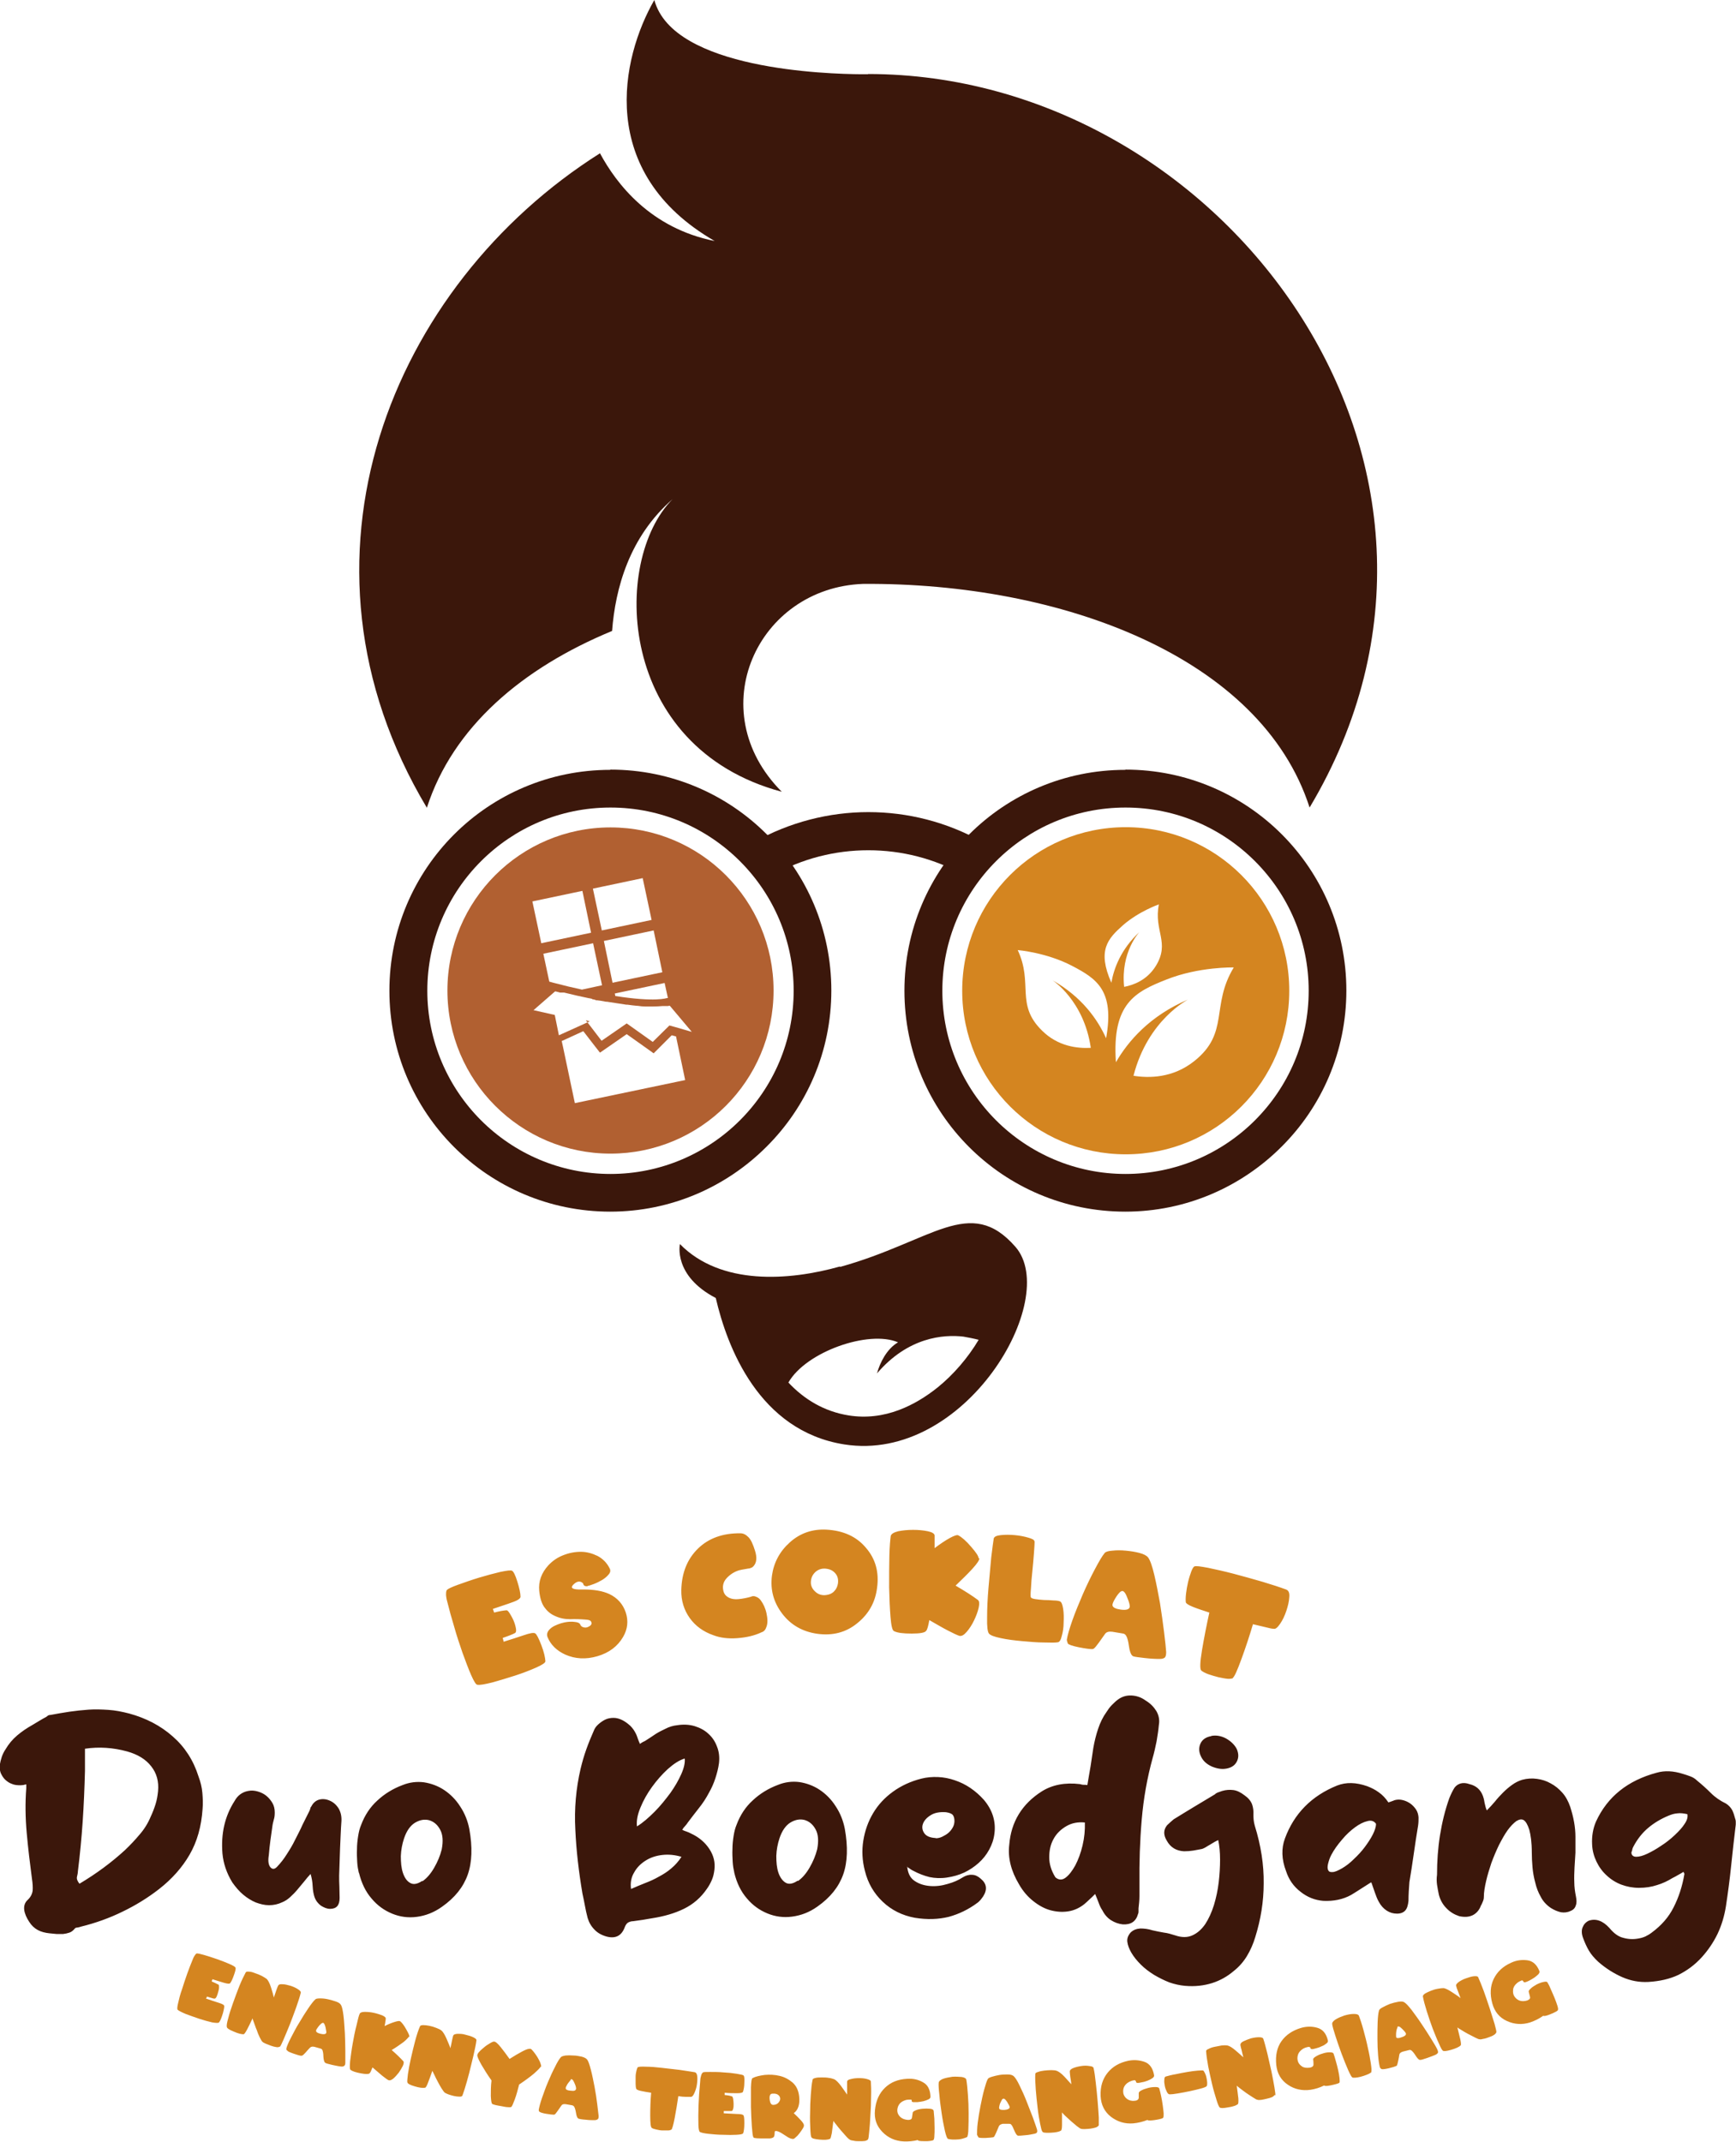 <?xml version="1.0" encoding="UTF-8"?>
<svg id="Layer_2" data-name="Layer 2"
    xmlns="http://www.w3.org/2000/svg" viewBox="0 0 76.01 93.76">
    <defs>
        <style>
      .cls-1, .cls-2 {
        fill: #3b170b;
      }

      .cls-2, .cls-3, .cls-4 {
        fill-rule: evenodd;
      }

      .cls-3 {
        fill: #d48520;
      }

      .cls-4 {
        fill: #b16031;
      }
        </style>
    </defs>
    <g id="Layer_1-2" data-name="Layer 1">
        <path class="cls-1" d="M32.4,37.7c-1.45-1.45-3.45-2.35-5.67-2.35s-4.22,.9-5.67,2.35h0c-1.45,1.45-2.35,3.46-2.35,5.67s.9,4.22,2.35,5.67c1.45,1.45,3.46,2.35,5.67,2.35s4.22-.9,5.67-2.35h0c1.45-1.45,2.35-3.45,2.35-5.67s-.9-4.22-2.35-5.67h0Zm-5.67-4.01c2.67,0,5.09,1.08,6.84,2.83h0s0,0,0,0c1.75,1.75,2.83,4.17,2.83,6.84s-1.08,5.09-2.84,6.84h0c-1.75,1.75-4.17,2.84-6.84,2.84s-5.09-1.08-6.84-2.83c-1.75-1.75-2.83-4.17-2.83-6.84s1.08-5.09,2.83-6.84h0c1.75-1.75,4.17-2.83,6.84-2.83Z"/>
        <path class="cls-1" d="M54.95,37.7c-1.45-1.45-3.45-2.35-5.67-2.35s-4.22,.9-5.67,2.35h0c-1.45,1.45-2.35,3.46-2.35,5.67s.9,4.22,2.35,5.67,3.46,2.35,5.67,2.35,4.22-.9,5.67-2.35h0c1.45-1.45,2.35-3.45,2.35-5.67s-.9-4.22-2.35-5.67h0Zm-5.67-4.01c2.67,0,5.09,1.08,6.84,2.83h0s0,0,0,0c1.75,1.75,2.83,4.17,2.83,6.84s-1.08,5.09-2.84,6.84h0c-1.75,1.75-4.17,2.84-6.84,2.84s-5.09-1.08-6.84-2.83c-1.75-1.75-2.83-4.17-2.83-6.84s1.08-5.09,2.83-6.84h0c1.75-1.75,4.17-2.83,6.84-2.83Z"/>
        <path class="cls-3" d="M47.75,45.87c-.57,.03-1.43-.06-2.13-.76-1.17-1.15-.37-2.05-1.06-3.52,0,0,1.25,.1,2.38,.69,1.07,.56,1.87,1.07,1.49,3.17-.36-.8-1.04-1.8-2.35-2.54,0,0,1.38,.88,1.68,2.96m1.46-2.67c.41-.08,1-.29,1.39-.92,.63-1.03-.1-1.52,.13-2.69,0,0-.87,.3-1.57,.91-.66,.59-1.14,1.09-.51,2.52,.11-.63,.42-1.47,1.23-2.22,0,0-.83,.87-.67,2.4Zm.4,3.89c.68,.11,1.73,.11,2.67-.64,1.56-1.24,.71-2.42,1.73-4.1,0,0-1.52-.04-2.95,.53-1.37,.54-2.39,1.05-2.21,3.62,.53-.92,1.49-2.04,3.17-2.75,0,0-1.77,.88-2.4,3.34Zm-.33-10.88c3.95,0,7.16,3.2,7.16,7.16s-3.2,7.16-7.16,7.16-7.16-3.2-7.16-7.16,3.2-7.16,7.16-7.16Z"/>
        <path class="cls-4" d="M25.49,39l-2.18,.46,.39,1.83,2.18-.46-.38-1.83Zm2.65-.56l-2.18,.46,.39,1.83,2.18-.46-.39-1.83Zm.48,2.29l-2.18,.46,.38,1.83,2.18-.46-.38-1.83Zm-2.65,.56l-2.18,.46,.26,1.22,.18,.05c.46,.12,.87,.22,1.25,.3l.88-.19-.39-1.83Zm3.27,2.38l-.14-.64-2.18,.46,.02,.11c1.77,.28,2.25,.09,2.26,.09h.04Zm-4.65,1.88l.07,.32,.51,2.42,4.83-1.01-.4-1.91-.19-.05-.57,.57-.22,.22-.25-.18-.93-.66-.88,.61-.29,.2-.22-.28-.51-.66-.94,.43Zm1.06-.89l.69,.9,1.1-.76,1.14,.81,.73-.72,.22,.06,.76,.22-.96-1.14h0s-.01,0-.01,0h0s0,0,0,0h0s-.02,0-.02,0h-.03s-.01,.01-.01,.01h-.02s-.01,0-.01,0h-.02s-.04,0-.04,0h-.02s-.04,0-.04,0h-.07s0,0,0,0h-.04c-.12,.01-.26,.02-.45,.02h-.11s-.1,0-.1,0h-.07c-.11,0-.23-.01-.35-.03h-.03c-.13-.01-.27-.03-.42-.05h-.05c-.25-.04-.54-.08-.85-.13h-.04s0,0,0,0l-.28-.05h-.03s-.04-.01-.04-.01h-.01s-.01,0-.01,0h-.06s-.02-.02-.02-.02h-.04s-.03-.02-.03-.02h-.07s0-.02,0-.02l-.08-.02h0s-.04-.01-.04-.01h-.02c-.34-.07-.7-.15-1.1-.25h-.01s0,0,0,0h-.01s-.01,0-.01,0h0s-.02,0-.02,0h-.01s0,0,0,0h0s-.02,0-.02,0h0s-.01,0-.01,0h0s0,0,0,0h-.02s0,0,0,0h-.02s0,0,0,0h-.02s0,0,0,0h-.01s-.02,0-.02,0h0s-.07-.02-.07-.02l-.12-.03h-.03s-.94,.82-.94,.82l.93,.21,.18,.89,1.35-.61Zm1.08-8.44c3.94,0,7.14,3.19,7.14,7.14s-3.2,7.14-7.14,7.14-7.14-3.2-7.14-7.14,3.2-7.14,7.14-7.14Z"/>
        <path class="cls-1" d="M33.02,36.86c1.55-.87,3.28-1.31,5-1.31s3.44,.43,5,1.31l-.81,1.45c-1.3-.73-2.74-1.09-4.19-1.09s-2.89,.36-4.19,1.09l-.81-1.45Z"/>
        <path class="cls-2" d="M34.51,60.51c.7,.75,1.58,1.28,2.65,1.45,.75,.12,1.5,.03,2.21-.24,.61-.23,1.18-.58,1.69-.99,.69-.56,1.32-1.29,1.79-2.08-.23-.06-.45-.1-.67-.14-.87-.1-2.42,.02-3.78,1.61,.12-.45,.42-1.07,.92-1.36-1.28-.55-4.03,.41-4.8,1.76m2.26-5.06c4.04-1.12,5.69-3.16,7.68-.88,1.99,2.28-2.19,9.48-7.49,8.65-3.75-.59-5.14-4.29-5.63-6.41-1.88-.98-1.57-2.36-1.57-2.36,1.79,1.82,4.77,1.61,7.01,.98Z"/>
        <path class="cls-2" d="M73.9,79.42c-.17-.04-.33-.06-.46-.04-.14,.01-.26,.05-.38,.1-.34,.14-.64,.32-.9,.54-.26,.22-.47,.49-.64,.81-.02,.04-.04,.08-.05,.12,0,.04-.02,.09-.04,.14,0,.12,.08,.19,.21,.19s.29-.04,.48-.13c.19-.09,.39-.2,.61-.35,.22-.14,.42-.3,.6-.47,.18-.17,.33-.33,.43-.49,.11-.16,.15-.3,.12-.43m-.17,2.53c-.08,.05-.16,.1-.24,.14-.08,.05-.16,.09-.24,.13-.21,.13-.44,.24-.68,.31-.24,.08-.5,.12-.79,.12-.27,0-.53-.05-.77-.14-.24-.09-.46-.23-.64-.4-.19-.17-.34-.38-.45-.61-.11-.23-.18-.48-.19-.75-.02-.36,.04-.7,.17-1,.5-1.09,1.39-1.8,2.66-2.14,.35-.1,.73-.08,1.14,.05,.11,.03,.22,.07,.33,.11,.11,.04,.21,.1,.3,.19,.21,.17,.41,.35,.6,.54,.19,.19,.41,.34,.66,.46,.11,.07,.2,.16,.27,.28,.06,.12,.1,.25,.13,.37,.02,.05,.03,.1,.03,.14,0,.04,0,.09,0,.13-.07,.59-.14,1.19-.2,1.78-.06,.6-.14,1.19-.23,1.79-.07,.44-.19,.84-.37,1.22-.18,.37-.41,.71-.69,1.02-.3,.33-.64,.58-1.02,.77-.38,.18-.82,.28-1.32,.31-.4,.02-.77-.05-1.14-.21-.36-.16-.72-.38-1.06-.68-.16-.15-.3-.31-.4-.48-.1-.17-.18-.35-.25-.54-.07-.18-.08-.34-.03-.47,.05-.13,.13-.23,.27-.3,.31-.11,.62,0,.91,.32,.19,.23,.39,.38,.61,.43,.21,.06,.43,.07,.65,.03,.12-.02,.22-.05,.31-.09,.1-.05,.19-.1,.28-.17,.42-.31,.74-.67,.96-1.11,.22-.43,.38-.92,.47-1.45,0-.02,0-.03-.01-.04,0-.01-.02-.04-.04-.07Zm-8.61-2.69c.12-.12,.23-.24,.35-.38,.11-.14,.23-.27,.36-.4,.13-.13,.26-.24,.4-.34,.14-.1,.28-.17,.44-.22,.22-.06,.44-.07,.65-.04,.21,.03,.41,.09,.6,.2,.19,.1,.36,.24,.51,.41,.15,.17,.26,.38,.34,.61,.07,.22,.13,.44,.17,.67,.04,.22,.06,.44,.06,.65,0,.24,0,.47,0,.69-.01,.22-.03,.44-.04,.65-.01,.22-.02,.43-.01,.64,0,.21,.03,.42,.07,.62,.03,.15,.04,.28,0,.39-.03,.11-.1,.2-.23,.25-.14,.07-.28,.08-.42,.06-.14-.03-.29-.09-.45-.19-.19-.13-.34-.29-.44-.49-.11-.19-.19-.4-.24-.62-.06-.22-.1-.44-.12-.67-.02-.23-.03-.44-.03-.64,0-.45-.05-.78-.11-1-.07-.22-.15-.36-.24-.42-.09-.06-.2-.04-.33,.04-.12,.09-.25,.22-.38,.4-.13,.18-.25,.4-.38,.65-.12,.25-.23,.51-.33,.78-.09,.27-.17,.53-.23,.79-.06,.26-.1,.49-.1,.7,0,.06-.01,.12-.04,.19-.03,.07-.05,.13-.09,.19-.07,.2-.2,.34-.36,.42-.17,.08-.36,.09-.59,.04-.21-.07-.4-.18-.56-.35-.16-.16-.27-.36-.33-.59-.03-.15-.06-.3-.08-.44-.02-.15-.02-.29,0-.43,0-.59,.04-1.17,.13-1.73,.09-.56,.22-1.1,.41-1.63,.07-.17,.14-.32,.23-.46,.07-.09,.16-.15,.27-.18,.11-.03,.24-.02,.38,.03,.3,.07,.49,.25,.59,.52,.02,.05,.05,.15,.07,.29,.03,.14,.06,.26,.1,.34Zm-4.85,.59c-.08-.12-.21-.17-.38-.12-.17,.04-.35,.13-.54,.27-.19,.14-.39,.32-.57,.54-.19,.22-.35,.44-.47,.67-.07,.13-.11,.26-.14,.38-.03,.12-.03,.21,0,.28,.03,.07,.09,.1,.19,.09,.1,0,.24-.06,.43-.17,.17-.1,.34-.23,.51-.4,.18-.17,.34-.34,.48-.53,.14-.19,.26-.37,.35-.55,.09-.18,.14-.34,.14-.47Zm-.22,2.56c-.16,.1-.3,.19-.44,.28-.14,.09-.28,.18-.43,.27-.36,.2-.77,.28-1.22,.26-.37-.03-.7-.16-1-.4-.3-.23-.51-.53-.63-.9-.2-.52-.21-1-.05-1.43,.4-1.09,1.17-1.87,2.29-2.32,.39-.15,.82-.14,1.31,.03,.18,.07,.35,.15,.51,.27,.16,.11,.3,.26,.42,.44,.06-.02,.11-.03,.15-.05,.05-.02,.09-.03,.13-.05,.12-.03,.23-.03,.35,0,.12,.03,.23,.08,.33,.15,.1,.07,.18,.16,.25,.26,.07,.11,.1,.22,.11,.35,0,.11,0,.23-.02,.36-.07,.41-.13,.82-.19,1.24-.06,.41-.12,.82-.19,1.23-.02,.26-.04,.54-.04,.82-.02,.19-.06,.33-.14,.42-.08,.09-.2,.14-.36,.14-.16,0-.31-.04-.45-.13-.14-.09-.26-.22-.35-.39-.07-.12-.12-.26-.17-.4-.05-.14-.1-.28-.15-.43Zm-6.99-6.41c.21-.04,.43,0,.64,.11,.21,.12,.37,.27,.47,.46,.09,.21,.09,.39,0,.56-.09,.17-.24,.26-.45,.3-.21,.04-.42,0-.64-.09-.22-.1-.38-.24-.47-.43-.1-.2-.11-.39-.03-.57,.08-.18,.24-.29,.47-.33Zm.3,4.56s-.09,.04-.16,.08c-.07,.04-.13,.08-.2,.12-.07,.04-.14,.08-.2,.12-.07,.04-.12,.06-.16,.07-.12,.02-.25,.05-.38,.07-.13,.02-.26,.03-.4,.03-.34-.02-.59-.17-.75-.46-.16-.26-.15-.48,.01-.68,.04-.04,.09-.08,.14-.13,.05-.05,.11-.09,.15-.13,.3-.19,.61-.37,.9-.55,.3-.18,.6-.36,.9-.54,.04-.04,.09-.07,.15-.09,.06-.02,.12-.04,.17-.06,.17-.05,.33-.06,.49-.04,.16,.02,.32,.1,.49,.23,.16,.11,.27,.24,.33,.39,.05,.14,.07,.3,.06,.46,0,.15,.01,.31,.06,.48,.27,.87,.4,1.71,.39,2.52,0,.81-.13,1.59-.37,2.36-.09,.3-.21,.57-.36,.82-.15,.25-.34,.47-.58,.66-.28,.24-.6,.42-.95,.53-.35,.11-.75,.16-1.19,.12-.22-.02-.45-.07-.68-.15-.23-.09-.45-.2-.67-.33-.21-.13-.41-.28-.58-.45-.17-.17-.31-.34-.42-.53-.09-.16-.15-.31-.17-.46-.02-.15,.03-.28,.14-.41,.12-.12,.27-.17,.43-.18,.17,0,.34,.02,.53,.08,.17,.04,.33,.07,.5,.1,.17,.02,.33,.07,.49,.12,.29,.1,.54,.1,.76,0,.22-.1,.4-.26,.56-.49,.15-.23,.28-.51,.38-.83,.1-.33,.17-.66,.21-1,.04-.34,.06-.68,.06-1,0-.32-.03-.61-.08-.85Zm-5.84-.77c-.3-.03-.57,.02-.81,.16-.24,.14-.43,.32-.56,.56-.13,.23-.19,.5-.19,.8s.09,.59,.27,.88c.14,.12,.29,.13,.44,.02,.15-.11,.29-.29,.43-.54,.13-.25,.24-.54,.32-.88,.08-.34,.11-.67,.1-.99Zm.44,3.14c-.09,.09-.17,.17-.24,.23-.07,.07-.14,.13-.22,.2-.21,.17-.45,.28-.71,.32-.26,.04-.52,.02-.78-.05-.26-.07-.51-.21-.75-.4-.24-.19-.45-.43-.62-.73-.35-.58-.5-1.17-.43-1.74,.08-1,.56-1.78,1.42-2.33,.46-.29,1.02-.4,1.68-.32,.06,.02,.11,.03,.16,.03s.1,0,.16,.01c.05-.28,.09-.55,.14-.82,.04-.27,.08-.53,.12-.8,.05-.29,.12-.57,.21-.84,.09-.27,.21-.52,.37-.74,.07-.11,.14-.21,.23-.3,.09-.09,.18-.18,.28-.25,.17-.12,.36-.18,.58-.17,.22,.01,.43,.08,.62,.22,.2,.12,.35,.27,.47,.46,.11,.19,.15,.4,.11,.61-.02,.24-.06,.48-.1,.72-.05,.24-.1,.48-.17,.72-.24,.87-.4,1.77-.48,2.7-.08,.93-.11,1.87-.1,2.83,0,.18,0,.36,0,.53,0,.17-.02,.35-.04,.53,0,.04,0,.08,0,.12,0,.04,0,.08-.02,.12-.09,.33-.31,.48-.67,.46-.18-.02-.35-.08-.51-.18-.16-.1-.29-.25-.38-.43-.07-.1-.12-.21-.16-.32-.04-.12-.1-.25-.16-.4Zm-6.98-2.45c.1,0,.2-.02,.3-.07,.1-.05,.19-.1,.27-.17,.08-.07,.14-.15,.19-.24,.05-.09,.07-.19,.07-.28,0-.12-.03-.21-.08-.27-.05-.05-.15-.09-.29-.11-.27-.02-.5,.02-.67,.13-.18,.11-.29,.24-.34,.38-.05,.14-.03,.28,.06,.41,.09,.13,.26,.2,.51,.21Zm-1.24,1.23c.03,.3,.13,.51,.33,.64,.19,.13,.42,.2,.67,.22,.25,.02,.51-.01,.77-.09,.26-.07,.48-.17,.65-.28,.14-.09,.28-.13,.42-.12,.14,0,.27,.07,.38,.17,.26,.21,.3,.47,.11,.77-.04,.06-.08,.11-.12,.16-.04,.04-.08,.09-.14,.13-.39,.29-.81,.49-1.25,.61-.45,.11-.94,.13-1.49,.04-.54-.1-1.01-.33-1.4-.7-.39-.37-.65-.82-.78-1.35-.12-.45-.14-.9-.07-1.33,.07-.43,.21-.83,.43-1.2,.22-.37,.51-.68,.87-.94,.36-.26,.77-.45,1.24-.57,.24-.06,.48-.08,.73-.07,.25,.01,.5,.06,.73,.14,.24,.08,.47,.19,.69,.34,.22,.15,.41,.32,.59,.52,.38,.45,.53,.95,.46,1.48-.03,.25-.11,.48-.23,.7-.12,.22-.27,.41-.46,.58-.19,.17-.4,.31-.63,.42-.24,.11-.49,.18-.76,.22-.26,.04-.52,.03-.76-.02-.24-.06-.48-.15-.72-.28-.04-.02-.08-.04-.12-.07-.04-.03-.08-.06-.12-.08Zm-4.78,.64c.19-.13,.36-.33,.51-.59,.15-.26,.26-.52,.33-.8,.07-.36,.05-.65-.07-.87-.12-.22-.28-.35-.48-.41-.2-.05-.4-.02-.62,.11-.21,.13-.37,.36-.48,.69-.08,.24-.13,.5-.14,.77,0,.28,.02,.52,.09,.73,.07,.21,.18,.36,.31,.44,.14,.09,.32,.06,.53-.08Zm-2.79-.37c-.03-.13-.06-.29-.07-.47-.01-.18-.02-.37-.01-.56,0-.19,.02-.38,.05-.57,.03-.19,.07-.35,.13-.49,.16-.43,.4-.79,.71-1.07,.31-.29,.68-.52,1.11-.68,.3-.12,.61-.16,.93-.12,.32,.05,.62,.16,.89,.34,.27,.18,.51,.42,.7,.72,.2,.3,.33,.63,.4,.99,.14,.78,.12,1.45-.07,1.99-.19,.54-.56,1.01-1.13,1.41-.35,.25-.72,.39-1.11,.44-.38,.05-.74,0-1.08-.14-.34-.14-.64-.35-.9-.66-.26-.3-.44-.67-.55-1.12Zm-2.32-.69c-.27-.08-.55-.11-.82-.08-.28,.03-.52,.11-.73,.24-.21,.13-.39,.3-.51,.52-.13,.21-.18,.46-.14,.73,.21-.09,.41-.18,.62-.26,.21-.08,.41-.17,.6-.28,.19-.1,.38-.22,.54-.36,.17-.14,.32-.31,.45-.51Zm-1.94-1.33c.26-.16,.51-.38,.77-.64,.26-.26,.48-.54,.69-.82,.2-.28,.36-.56,.48-.83,.12-.27,.17-.5,.15-.68-.24,.07-.48,.23-.74,.46-.25,.23-.48,.49-.69,.78-.21,.29-.38,.59-.51,.91-.13,.31-.18,.59-.15,.83Zm1.96,.14c.08,.04,.15,.07,.22,.09,.06,.02,.12,.05,.18,.08,.35,.16,.62,.39,.81,.68,.19,.29,.26,.59,.22,.91-.02,.16-.05,.3-.11,.44-.06,.14-.13,.27-.21,.38-.27,.4-.61,.69-1.02,.89-.41,.2-.87,.33-1.38,.41-.14,.02-.28,.05-.41,.07-.14,.02-.28,.04-.43,.06-.09,0-.16,.03-.22,.06-.05,.03-.1,.09-.14,.19-.14,.39-.41,.53-.81,.42-.21-.06-.39-.16-.52-.3-.14-.14-.24-.31-.3-.51-.05-.19-.09-.37-.12-.54-.03-.17-.07-.35-.11-.54-.16-.95-.27-1.88-.31-2.79-.05-.91,.03-1.8,.23-2.66,.07-.29,.15-.57,.25-.85,.1-.28,.21-.55,.33-.82,.04-.11,.11-.2,.2-.28,.09-.08,.19-.15,.29-.2,.12-.06,.25-.08,.38-.08,.13,0,.26,.04,.38,.1,.12,.06,.24,.15,.35,.25,.11,.11,.19,.23,.26,.38,.03,.07,.05,.13,.07,.19,.02,.06,.05,.13,.09,.22,.05-.04,.1-.07,.14-.09,.05-.02,.09-.04,.13-.07,.14-.09,.28-.18,.41-.27,.14-.09,.28-.16,.43-.23,.17-.09,.34-.14,.53-.16,.26-.04,.51-.03,.75,.04,.23,.07,.44,.18,.6,.33,.17,.15,.3,.34,.38,.56,.09,.22,.12,.46,.09,.73-.03,.23-.09,.45-.16,.67-.07,.21-.16,.42-.27,.61-.13,.25-.28,.48-.45,.69-.17,.21-.33,.43-.5,.65-.02,.04-.06,.08-.1,.13-.05,.05-.09,.1-.13,.17Zm-11.35,2.26c.19-.13,.36-.33,.51-.59,.15-.26,.26-.52,.33-.8,.07-.36,.05-.65-.07-.87-.12-.22-.28-.35-.48-.41-.2-.05-.4-.02-.62,.11-.21,.13-.37,.36-.48,.69-.08,.24-.13,.5-.14,.77,0,.28,.02,.52,.09,.73,.07,.21,.17,.36,.31,.44,.14,.09,.32,.06,.53-.08Zm-2.79-.37c-.03-.13-.06-.29-.07-.47-.01-.18-.02-.37-.01-.56,0-.19,.02-.38,.05-.57,.03-.19,.07-.35,.13-.49,.16-.43,.4-.79,.71-1.07,.31-.29,.68-.52,1.11-.68,.3-.12,.61-.16,.93-.12,.32,.05,.62,.16,.89,.34,.27,.18,.51,.42,.7,.72,.2,.3,.33,.63,.4,.99,.14,.78,.12,1.45-.07,1.99-.19,.54-.56,1.01-1.13,1.41-.35,.25-.72,.39-1.1,.44-.38,.05-.74,0-1.08-.14-.34-.14-.64-.35-.9-.66-.26-.3-.44-.67-.55-1.12Zm-2.11,.05c-.09,.1-.19,.21-.28,.33-.1,.12-.2,.24-.3,.36-.1,.12-.21,.23-.32,.33-.11,.1-.22,.17-.34,.22-.19,.09-.38,.13-.58,.13-.2,0-.39-.05-.58-.12-.19-.08-.37-.19-.55-.34-.18-.15-.33-.33-.48-.54-.25-.41-.39-.83-.43-1.26-.07-.87,.1-1.63,.53-2.3,.13-.24,.33-.39,.59-.44,.14-.03,.28-.02,.42,.02,.14,.04,.27,.1,.38,.19,.11,.09,.2,.2,.27,.32,.07,.12,.1,.26,.1,.41,0,.12-.01,.22-.04,.31-.02,.09-.05,.18-.06,.27-.03,.21-.06,.43-.09,.64-.03,.21-.05,.43-.07,.65-.04,.25-.02,.42,.07,.53,.09,.1,.19,.09,.3-.03,.14-.15,.28-.32,.41-.53,.13-.2,.26-.41,.37-.64,.11-.22,.23-.44,.33-.67,.11-.22,.21-.42,.3-.6,.02-.04,.03-.08,.04-.11,0-.03,.02-.06,.04-.08,.08-.16,.2-.26,.34-.3,.14-.04,.3-.03,.46,.04,.17,.07,.3,.19,.4,.35,.09,.16,.13,.34,.12,.54-.03,.4-.04,.79-.06,1.19-.01,.4-.03,.8-.04,1.2,0,.16,0,.33,.01,.49,0,.16,.01,.32,.01,.49,0,.32-.13,.48-.42,.48-.14,0-.27-.06-.4-.14-.12-.09-.22-.21-.28-.38-.04-.12-.07-.27-.08-.47-.01-.2-.04-.37-.09-.53Zm-9.88-4.51c-.02,.75-.05,1.49-.1,2.22-.05,.73-.12,1.46-.21,2.18,0,.07-.02,.15-.04,.24-.02,.09,.02,.19,.11,.3,.74-.44,1.4-.93,1.99-1.47,.22-.21,.44-.44,.64-.68,.21-.24,.37-.5,.49-.79,.08-.17,.15-.35,.21-.54,.06-.19,.09-.38,.11-.57,.04-.42-.06-.79-.3-1.09-.24-.31-.59-.52-1.05-.65-.62-.17-1.23-.21-1.85-.12v.98Zm-2.58,.59s-.08,.02-.12,.03c-.04,0-.08,.01-.12,.01-.14,0-.27-.01-.38-.06-.12-.04-.21-.11-.3-.19-.08-.08-.14-.18-.19-.29-.04-.11-.05-.23-.04-.35,.02-.12,.05-.24,.09-.36,.04-.11,.09-.22,.16-.32,.14-.24,.31-.44,.51-.61,.2-.17,.42-.32,.67-.46,.1-.06,.2-.12,.3-.18,.1-.06,.2-.12,.3-.17,.03-.02,.05-.04,.08-.06,.03-.02,.07-.03,.12-.03,.27-.05,.55-.1,.82-.14,.28-.04,.56-.07,.84-.09,.28-.02,.57-.01,.87,.01,.3,.02,.6,.08,.91,.16,.73,.2,1.37,.53,1.9,1,.53,.46,.91,1.05,1.13,1.75,.09,.24,.15,.48,.17,.72,.02,.24,.03,.47,.01,.7-.05,.77-.24,1.44-.57,2.01-.33,.57-.78,1.07-1.33,1.5-.5,.39-1.04,.72-1.6,.99-.57,.28-1.18,.5-1.83,.66-.05,.02-.1,.03-.16,.04-.06,0-.09,.02-.11,.05-.07,.08-.14,.14-.23,.17-.09,.03-.18,.05-.27,.06-.09,0-.2,0-.3,0-.11-.01-.21-.02-.31-.03-.18-.02-.35-.06-.5-.14-.15-.08-.28-.2-.38-.36-.12-.18-.2-.36-.22-.53-.02-.17,.03-.32,.15-.43,.13-.12,.2-.26,.22-.41,.01-.15,0-.32-.03-.51-.09-.68-.17-1.34-.23-2.01-.06-.66-.07-1.32-.02-1.96,0-.02,0-.04,0-.06,0-.02,0-.06,0-.1Z"/>
        <path class="cls-3" d="M54,73.46s-.11,.04-.24,.03c-.13-.01-.26-.04-.41-.07-.15-.04-.3-.08-.44-.13-.14-.05-.25-.11-.31-.16-.07-.06-.06-.36,.03-.9,.09-.54,.2-1.09,.32-1.64-.28-.09-.52-.17-.72-.25-.2-.08-.3-.15-.31-.2-.01-.08-.01-.21,.01-.38,.02-.17,.05-.34,.09-.51,.04-.17,.09-.32,.14-.46,.05-.13,.1-.21,.14-.22,.07-.03,.26,0,.59,.06,.33,.07,.7,.15,1.12,.26,.42,.11,.84,.23,1.26,.35,.43,.13,.77,.24,1.04,.34,.11,.04,.16,.15,.14,.34-.01,.19-.06,.39-.13,.6-.07,.21-.16,.4-.27,.56-.11,.16-.2,.24-.28,.22-.08,0-.2-.03-.36-.07-.16-.04-.35-.08-.55-.13-.16,.54-.33,1.05-.51,1.54-.18,.49-.3,.76-.38,.82m-4.89-3.8c-.08,.06-.16,.16-.25,.31-.09,.15-.13,.25-.12,.31,.02,.09,.14,.15,.36,.18,.22,.03,.36,0,.39-.1,.02-.06-.01-.21-.11-.44-.09-.24-.19-.32-.27-.25Zm-2.33,2.27s-.04-.1-.04-.15c.03-.19,.11-.47,.24-.84,.13-.37,.29-.75,.46-1.15,.17-.39,.35-.76,.53-1.1,.18-.34,.32-.58,.43-.71,.04-.05,.16-.09,.34-.1,.18-.02,.37-.02,.58,0,.21,.02,.41,.05,.6,.1,.19,.05,.32,.12,.38,.2,.09,.12,.18,.38,.27,.76,.09,.38,.17,.8,.25,1.24,.07,.45,.13,.87,.18,1.28,.05,.41,.08,.69,.09,.86,0,.12-.02,.2-.06,.24-.05,.04-.12,.06-.23,.06-.18,0-.39-.01-.65-.04-.26-.03-.42-.05-.48-.07-.02,0-.05-.02-.07-.04-.06-.06-.11-.19-.14-.41-.03-.22-.07-.37-.12-.45-.03-.05-.07-.09-.13-.1l-.48-.08c-.15-.02-.26,.01-.32,.1-.08,.11-.17,.24-.27,.38-.1,.14-.17,.22-.21,.25-.02,.02-.05,.03-.09,.03-.08,0-.27-.02-.57-.08-.3-.06-.46-.12-.49-.17Zm-1.45-4.45c0,.09-.01,.27-.03,.52-.02,.25-.04,.52-.07,.79-.03,.27-.05,.52-.06,.74-.02,.22-.02,.35-.01,.37,0,.05,.07,.08,.19,.1,.12,.02,.25,.03,.39,.04,.15,0,.29,.01,.42,.02,.14,0,.23,.02,.28,.04,.07,.03,.11,.14,.14,.33,.03,.19,.03,.39,.02,.6,0,.21-.03,.41-.08,.58-.04,.18-.1,.27-.17,.28-.1,.02-.31,.02-.61,.01-.3,0-.62-.03-.96-.06-.33-.03-.65-.07-.93-.13-.28-.06-.45-.12-.52-.2-.06-.08-.09-.31-.08-.71,0-.39,.02-.82,.06-1.29,.04-.47,.08-.91,.12-1.33,.05-.42,.09-.7,.11-.83,.02-.08,.12-.13,.31-.15,.19-.02,.39-.02,.61,0,.22,.02,.42,.06,.59,.11,.18,.05,.27,.1,.27,.16Zm-2.42,.74c0,.08-.1,.23-.31,.46-.21,.23-.46,.47-.73,.73,.41,.24,.74,.45,.98,.63,.06,.05,.07,.16,.03,.34-.04,.18-.11,.36-.2,.55-.09,.19-.2,.36-.32,.5-.12,.14-.22,.2-.32,.18-.1-.03-.27-.11-.52-.24-.25-.13-.52-.29-.8-.45-.05,.27-.09,.42-.14,.47-.05,.08-.26,.12-.63,.12-.37,0-.63-.03-.78-.11-.07-.03-.12-.24-.15-.62-.03-.38-.05-.81-.06-1.29,0-.48,0-.93,.01-1.37,.01-.44,.04-.73,.06-.88,.02-.09,.13-.16,.33-.21,.2-.04,.42-.06,.65-.06s.45,.02,.64,.06c.19,.04,.29,.1,.3,.18,0,.08,0,.17,0,.26,0,.09,0,.19,0,.3,.24-.18,.46-.33,.66-.44,.2-.11,.33-.15,.38-.12,.15,.08,.34,.24,.56,.5,.22,.25,.33,.42,.32,.49Zm-6.19,1.09c.02-.17-.01-.31-.11-.43-.1-.12-.23-.19-.41-.21-.17-.02-.31,.02-.44,.12-.12,.1-.2,.23-.22,.39-.03,.18,.03,.35,.17,.48,.14,.14,.31,.19,.51,.16,.14-.02,.25-.07,.34-.17,.09-.09,.14-.21,.16-.34Zm1.71,.21c-.08,.63-.37,1.14-.87,1.54-.49,.4-1.07,.55-1.74,.46-.64-.09-1.16-.38-1.54-.88-.38-.5-.53-1.05-.45-1.67,.08-.57,.34-1.06,.79-1.46,.45-.4,.98-.58,1.59-.55,.74,.04,1.32,.3,1.73,.79,.42,.48,.59,1.07,.49,1.77Zm-5.53-.87c-.09,.01-.17,.02-.26,.04-.08,.01-.17,.03-.25,.05-.2,.06-.38,.17-.54,.34-.16,.17-.2,.37-.14,.59,.03,.1,.09,.18,.17,.23,.13,.09,.3,.12,.5,.1,.2-.02,.38-.06,.52-.1,.08-.04,.16-.04,.24,0,.08,.03,.15,.08,.21,.17,.1,.14,.19,.32,.24,.55,.05,.23,.06,.43,0,.59-.04,.13-.11,.21-.21,.24-.31,.15-.67,.23-1.06,.26-.39,.03-.75-.01-1.06-.13-.43-.15-.78-.4-1.03-.75-.25-.35-.38-.76-.37-1.23,.02-.75,.26-1.35,.73-1.81,.47-.46,1.1-.68,1.86-.67,.13,0,.24,.06,.35,.17,.11,.11,.2,.31,.29,.6,.09,.29,.07,.51-.06,.66-.05,.06-.1,.09-.17,.09Zm-7.13,.79s-.08,0-.12-.01c-.05-.02-.07-.05-.08-.08,0-.04-.03-.06-.08-.09-.11-.06-.23-.02-.36,.11-.13,.13-.05,.2,.23,.21,.03,0,.06,0,.1,0,.04,0,.07,0,.11,0,.46,0,.84,.06,1.14,.2,.36,.17,.6,.45,.72,.81,.12,.37,.08,.73-.12,1.07-.24,.41-.61,.69-1.12,.84-.51,.15-.98,.12-1.41-.07-.37-.17-.63-.42-.77-.75-.07-.16,0-.3,.17-.43,.08-.06,.17-.1,.27-.14,.1-.04,.2-.07,.3-.09,.16-.03,.31-.04,.44-.02,.14,.01,.22,.05,.25,.12,0,.01,.01,.03,.02,.04,.03,.04,.08,.07,.14,.08,.08,.02,.16,0,.25-.06,.09-.06,.1-.13,.05-.21-.03-.04-.09-.06-.2-.07-.24-.02-.48-.03-.71-.02-.23,0-.46-.04-.7-.16-.17-.08-.31-.2-.43-.37-.12-.17-.19-.41-.22-.71-.04-.42,.1-.79,.4-1.12,.18-.19,.39-.34,.65-.44,.25-.1,.51-.15,.77-.15,.26,0,.5,.07,.73,.18,.23,.12,.41,.3,.53,.54,.05,.09,.04,.18-.04,.27-.07,.09-.17,.17-.28,.24-.12,.07-.24,.13-.37,.18-.13,.05-.23,.08-.29,.09Zm-3.7,2.43c.33-.1,.63-.2,.9-.29,.26-.09,.43-.12,.49-.08,.06,.03,.15,.2,.27,.51,.12,.31,.17,.55,.18,.71,0,.07-.14,.16-.41,.28-.27,.12-.58,.24-.92,.35-.34,.11-.68,.21-1,.3-.32,.08-.54,.12-.65,.1-.06,0-.15-.15-.27-.42-.12-.27-.24-.6-.38-.98-.13-.38-.26-.76-.37-1.16-.12-.4-.21-.72-.27-.97-.04-.14-.07-.26-.08-.39,0-.12,0-.2,.05-.24,.04-.04,.2-.12,.48-.22,.28-.1,.59-.21,.92-.31,.33-.1,.64-.18,.93-.25,.29-.06,.46-.08,.51-.05,.06,.03,.14,.18,.23,.47,.09,.29,.14,.51,.14,.67,0,.07-.12,.16-.36,.24-.24,.09-.53,.18-.85,.29,0,.02,.02,.05,.03,.08,0,.03,.02,.06,.03,.08,.22-.06,.4-.09,.54-.1,.04,0,.08,.05,.14,.14,.06,.1,.12,.2,.17,.32,.05,.12,.08,.23,.1,.34,.02,.11,0,.18-.05,.2-.03,.02-.1,.05-.2,.09-.1,.04-.21,.08-.33,.12,0,.02,.02,.05,.02,.08,.01,.03,.02,.06,.02,.08Z"/>
        <path class="cls-3" d="M52.69,90.64s.09,.11,.13,.29c.04,.18,.05,.31,.02,.38-.01,.03-.09,.07-.24,.11-.15,.04-.31,.08-.5,.12-.18,.04-.36,.07-.53,.1-.17,.03-.29,.04-.35,.04-.05,0-.09-.03-.13-.11-.04-.08-.07-.16-.09-.26-.02-.1-.03-.19-.02-.27,0-.08,.02-.13,.06-.14,.11-.03,.25-.07,.43-.1,.18-.04,.35-.07,.52-.1,.17-.03,.33-.05,.46-.06,.13-.01,.22-.01,.24,0m-2.98,.42c-.11,0-.2,.04-.28,.08-.11,.06-.18,.14-.22,.23-.04,.1-.04,.19-.02,.29,.03,.09,.08,.17,.17,.23,.09,.06,.2,.09,.34,.07,.1-.01,.15-.06,.16-.12,0-.07,0-.14,0-.2-.01-.04,.03-.09,.11-.13,.09-.05,.19-.08,.3-.11,.11-.03,.22-.04,.32-.04,.1,0,.16,.02,.17,.07,.03,.09,.05,.2,.08,.33,.03,.13,.05,.27,.07,.4,.02,.13,.03,.25,.04,.35,0,.1,0,.17-.02,.19-.01,.03-.11,.06-.28,.09-.17,.03-.29,.04-.37,.03-.01,0-.02,0-.04-.02-.2,.08-.41,.13-.62,.15-.37,.03-.69-.07-.98-.29-.28-.22-.43-.52-.45-.9-.02-.42,.09-.76,.31-1.03,.22-.27,.52-.44,.9-.52,.25-.05,.49-.03,.72,.05,.22,.08,.36,.28,.41,.58,.01,.04-.01,.09-.07,.13-.06,.04-.13,.08-.21,.11-.08,.03-.17,.06-.25,.07-.08,.02-.14,.03-.18,.03-.05,0-.08-.02-.08-.05,0-.03-.02-.05-.04-.05Zm-1.61,1.99s-.05,.06-.12,.08c-.07,.02-.15,.04-.23,.05-.09,.01-.17,.02-.25,.02-.08,0-.13,0-.16-.01-.04-.01-.1-.05-.19-.12-.08-.07-.17-.14-.26-.22-.09-.08-.17-.16-.25-.23-.07-.07-.12-.12-.14-.15,0,.21,0,.4,0,.55,0,.15-.02,.24-.05,.25-.08,.05-.23,.08-.45,.09-.21,.01-.34,0-.36-.05-.03-.03-.06-.15-.1-.35-.04-.2-.08-.43-.11-.7-.03-.26-.06-.53-.08-.8-.02-.27-.03-.49-.02-.67,0-.04,.04-.07,.12-.09,.08-.03,.17-.05,.27-.06,.1-.01,.2-.02,.31-.02,.1,0,.19,.01,.24,.03,.08,.03,.2,.11,.34,.26,.14,.15,.24,.26,.3,.33-.02-.13-.03-.24-.05-.34-.01-.1-.02-.17-.02-.22,0-.06,.05-.11,.15-.15,.1-.04,.22-.07,.35-.09,.13-.02,.24-.02,.36,0,.11,.01,.17,.04,.18,.08,.04,.17,.07,.39,.1,.67,.03,.27,.06,.54,.08,.8,.02,.26,.04,.5,.05,.7,0,.2,0,.32,0,.35Zm-4.21-1.17s-.07,.12-.11,.22c-.03,.1-.04,.17-.03,.2,.02,.05,.1,.07,.24,.06,.13-.01,.21-.05,.22-.11,0-.04-.04-.12-.12-.25-.09-.13-.15-.16-.19-.11Zm-1.07,1.64s-.04-.05-.04-.08c0-.11,0-.29,.03-.52,.03-.23,.07-.48,.12-.73,.05-.25,.1-.49,.16-.71,.06-.22,.11-.38,.16-.47,.02-.04,.08-.07,.18-.1,.1-.03,.22-.06,.34-.08,.13-.02,.25-.02,.36-.02,.12,0,.2,.03,.25,.07,.07,.06,.16,.2,.26,.41,.1,.21,.21,.44,.31,.7,.1,.25,.19,.49,.28,.72,.08,.23,.14,.39,.17,.49,.02,.07,.02,.12,0,.15-.02,.03-.07,.05-.13,.06-.1,.02-.23,.05-.39,.06-.16,.02-.25,.02-.29,.02-.01,0-.03,0-.04-.01-.04-.02-.09-.1-.14-.22-.05-.12-.09-.21-.13-.25-.02-.03-.05-.04-.09-.04h-.29c-.09,.02-.15,.06-.17,.12-.03,.08-.07,.16-.11,.26-.04,.09-.07,.15-.09,.18,0,.01-.03,.02-.05,.03-.05,.01-.16,.02-.34,.03-.18,0-.29,0-.31-.04Zm-.46,.02s-.14,.08-.37,.11c-.22,.02-.38,.01-.48-.02-.04-.01-.09-.14-.14-.36-.05-.23-.1-.48-.14-.76-.04-.28-.08-.55-.1-.81-.03-.26-.04-.44-.03-.52,0-.07,.07-.13,.19-.18,.12-.04,.26-.07,.41-.09,.15-.01,.29,0,.41,.01,.12,.02,.19,.06,.2,.12,.03,.17,.05,.39,.07,.66,.02,.27,.03,.53,.03,.79,0,.26,0,.49-.01,.69,0,.2-.03,.32-.05,.36Zm-2.47-1.63c-.11,0-.2,0-.29,.04-.11,.04-.2,.11-.25,.2-.05,.09-.07,.19-.06,.28,.01,.09,.06,.18,.14,.25,.08,.07,.19,.11,.33,.12,.1,0,.16-.03,.17-.1,.01-.07,.02-.13,.03-.2,0-.05,.04-.08,.13-.12,.09-.04,.2-.06,.31-.07,.11-.01,.22-.01,.32,0,.1,.01,.15,.04,.16,.09,.01,.09,.02,.2,.03,.34,0,.14,.01,.27,.01,.41,0,.13,0,.25-.01,.35,0,.1-.02,.16-.04,.18-.02,.02-.11,.04-.28,.05-.17,0-.29,0-.37-.02-.01,0-.02,0-.03-.03-.21,.05-.42,.07-.63,.06-.37-.02-.68-.16-.93-.42-.25-.26-.36-.57-.32-.95,.04-.42,.19-.74,.44-.98,.25-.24,.57-.37,.96-.39,.26-.02,.49,.03,.7,.15,.21,.11,.32,.32,.33,.63,0,.05-.02,.09-.09,.12-.06,.03-.14,.06-.22,.08-.09,.02-.17,.03-.26,.04-.09,0-.15,0-.18,0-.05,0-.08-.03-.07-.06,0-.03-.01-.05-.04-.05Zm-1.89,1.75s-.06,.05-.13,.06c-.07,.01-.15,.01-.24,.01s-.17,0-.25-.02c-.08-.01-.13-.02-.16-.04-.04-.02-.1-.07-.17-.15-.07-.08-.15-.17-.23-.26-.08-.09-.15-.18-.21-.26-.07-.08-.11-.14-.12-.16-.03,.21-.05,.39-.07,.54-.03,.15-.05,.23-.08,.25-.09,.04-.24,.05-.46,.03-.21-.02-.33-.05-.35-.1-.03-.04-.04-.16-.05-.36-.01-.21-.02-.44-.01-.7,0-.26,.01-.53,.03-.8,.02-.27,.04-.49,.08-.66,0-.04,.05-.06,.13-.08,.08-.02,.17-.02,.27-.02,.1,0,.21,0,.31,.02,.1,.01,.18,.04,.24,.06,.08,.04,.18,.14,.3,.3,.12,.16,.2,.29,.26,.37,0-.13,0-.24,0-.34,0-.1,0-.17,0-.22,0-.06,.06-.1,.17-.12,.11-.03,.23-.04,.35-.04,.13,0,.25,.01,.35,.04,.11,.03,.16,.06,.17,.1,.01,.18,.02,.4,.01,.67,0,.27-.01,.54-.03,.81-.01,.26-.03,.5-.05,.7-.02,.2-.03,.32-.05,.35Zm-4.13-1.52c.09,0,.16-.04,.21-.09,.05-.06,.08-.11,.08-.18,0-.06-.03-.12-.08-.16-.06-.05-.14-.07-.26-.06-.1,0-.14,.09-.12,.26,.02,.16,.07,.24,.17,.23Zm.89,.37c.12,.11,.22,.21,.31,.31,.09,.1,.13,.17,.13,.22,0,.04-.02,.09-.06,.15-.04,.07-.09,.13-.14,.2-.05,.07-.1,.12-.16,.17-.05,.05-.08,.07-.1,.07-.08,.01-.19-.03-.33-.13-.15-.1-.26-.17-.35-.2-.09-.03-.14-.02-.14,.03,0,.09-.01,.15-.03,.2-.02,.04-.08,.07-.18,.08-.11,0-.24,0-.39,0-.15,0-.24-.01-.28-.02-.03,0-.05-.02-.06-.05-.02-.03-.04-.18-.06-.45-.02-.26-.03-.55-.04-.86,0-.31,0-.59,0-.85,.01-.26,.03-.4,.07-.41,.13-.07,.31-.11,.53-.14,.22-.02,.44-.01,.65,.04,.22,.05,.4,.15,.57,.29,.16,.14,.26,.34,.29,.6,.04,.35-.04,.6-.23,.74Zm-3.06,0c.21,.01,.4,.02,.56,.03,.17,0,.27,.02,.29,.06,.03,.03,.04,.14,.04,.35,0,.2-.02,.35-.05,.43-.02,.04-.11,.06-.29,.07-.18,.01-.37,.01-.59,0-.22,0-.43-.02-.62-.04-.2-.02-.33-.05-.39-.08-.04-.02-.06-.11-.07-.29,0-.18-.01-.39,0-.63,0-.24,.02-.48,.03-.73,.02-.25,.04-.45,.05-.6,0-.09,.02-.16,.04-.23,.02-.07,.05-.11,.08-.13,.03-.02,.14-.02,.32-.02,.18,0,.38,0,.58,.02,.21,.01,.4,.03,.58,.06,.18,.03,.28,.05,.3,.08,.03,.03,.04,.13,.03,.31,0,.18-.03,.31-.06,.4-.02,.04-.1,.06-.26,.06-.16,0-.34,0-.54-.02,0,.01,0,.03,0,.05,0,.02,0,.04,0,.05,.13,.01,.24,.03,.32,.06,.02,0,.04,.05,.05,.11,.01,.07,.02,.14,.02,.22,0,.08,0,.15-.02,.21-.01,.06-.04,.1-.07,.1-.02,0-.07,0-.13,0-.06,0-.13,0-.21,0,0,.01,0,.03,0,.05,0,.02,0,.04,0,.05Zm-2.3,.71s-.06,.04-.14,.04c-.08,0-.16,0-.25,0-.09,0-.18-.02-.27-.04-.09-.02-.16-.04-.2-.07-.05-.03-.07-.21-.07-.54,0-.33,.01-.66,.04-1-.18-.03-.32-.05-.45-.08-.13-.03-.19-.06-.2-.09-.02-.05-.03-.12-.03-.22,0-.1,0-.21,0-.31,0-.1,.02-.2,.04-.28,.02-.08,.04-.13,.06-.14,.04-.02,.16-.03,.36-.02,.2,0,.43,.02,.69,.05,.26,.03,.52,.06,.78,.09,.26,.04,.48,.07,.65,.1,.07,.01,.11,.08,.12,.19,.01,.12,0,.24-.02,.37-.02,.13-.06,.25-.11,.36-.05,.11-.1,.16-.14,.16-.05,0-.12,0-.22,0-.1,0-.21-.01-.34-.03-.05,.33-.1,.65-.16,.96-.06,.31-.11,.48-.15,.52Zm-4.41-2.17s-.09,.1-.15,.19c-.05,.09-.08,.15-.07,.18,.01,.06,.08,.09,.22,.1,.14,.02,.21,0,.23-.07,.01-.04,0-.12-.07-.27-.06-.14-.11-.19-.17-.15Zm-1.38,1.39s-.03-.06-.02-.09c.02-.11,.06-.28,.14-.51,.08-.22,.16-.46,.26-.69,.1-.24,.2-.46,.31-.67,.1-.21,.19-.35,.26-.43,.03-.03,.09-.05,.2-.07,.11-.01,.22-.01,.35,0,.13,0,.25,.03,.36,.05,.11,.03,.19,.07,.23,.12,.06,.07,.11,.22,.17,.45,.06,.23,.11,.48,.16,.74,.05,.27,.09,.52,.12,.77,.03,.24,.05,.41,.06,.51,0,.07,0,.12-.04,.15-.03,.02-.07,.04-.14,.04-.11,0-.24,0-.39-.02-.16-.01-.25-.03-.29-.04-.01,0-.03-.01-.04-.02-.04-.03-.07-.11-.09-.24-.02-.13-.05-.22-.08-.27-.02-.03-.05-.05-.08-.06l-.29-.05c-.09-.01-.15,0-.19,.06-.05,.07-.1,.15-.16,.23-.06,.08-.1,.14-.12,.15-.01,.01-.03,.02-.05,.02-.05,0-.17-.01-.34-.04-.18-.03-.28-.07-.3-.1Zm.06-1.97c-.02,.05-.12,.15-.3,.31-.18,.15-.4,.31-.64,.47-.06,.24-.12,.46-.19,.65-.07,.19-.12,.3-.15,.33-.02,.01-.07,.02-.15,.01-.08,0-.17-.02-.27-.04-.1-.02-.19-.03-.27-.05-.08-.02-.13-.04-.15-.05-.03-.03-.05-.14-.06-.35,0-.2,0-.43,.03-.68-.18-.25-.32-.48-.45-.7-.12-.22-.18-.35-.17-.41,0-.03,.03-.09,.09-.15,.06-.07,.14-.13,.22-.2,.08-.07,.17-.12,.25-.17,.08-.05,.14-.07,.17-.07,.07,0,.17,.09,.29,.24,.12,.15,.25,.32,.39,.52,.2-.13,.39-.24,.56-.33,.17-.09,.29-.13,.36-.11,.03,0,.07,.05,.13,.12,.06,.07,.11,.15,.17,.24,.05,.09,.1,.17,.13,.26,.03,.08,.04,.14,.03,.17Zm-3.42,1.28s-.07,.04-.14,.03c-.07,0-.15-.01-.24-.03-.08-.02-.16-.04-.24-.07-.07-.03-.12-.05-.15-.07-.04-.03-.08-.09-.14-.18-.06-.09-.11-.19-.17-.3-.06-.11-.11-.21-.15-.3-.05-.09-.07-.15-.09-.18-.07,.2-.13,.37-.19,.52-.05,.14-.1,.22-.13,.22-.1,.02-.25,0-.45-.06-.21-.06-.31-.12-.32-.17-.02-.04,0-.16,.02-.36,.03-.2,.07-.43,.13-.69,.06-.26,.12-.52,.19-.78,.07-.26,.14-.47,.21-.63,.01-.03,.06-.05,.14-.05,.08,0,.17,.01,.27,.03,.1,.02,.2,.05,.3,.09,.1,.04,.17,.07,.22,.11,.07,.05,.15,.18,.23,.36,.08,.19,.14,.32,.17,.42,.03-.12,.05-.23,.07-.33,.02-.1,.04-.17,.05-.21,.02-.06,.08-.08,.19-.09,.11,0,.23,0,.35,.04,.12,.03,.24,.06,.34,.11,.1,.05,.15,.09,.14,.14-.02,.17-.07,.39-.13,.66-.06,.26-.13,.53-.19,.78-.07,.26-.13,.48-.19,.67-.06,.19-.1,.3-.12,.33Zm-2.34-2.6s-.09,.12-.24,.24c-.15,.11-.32,.23-.52,.35,.22,.19,.38,.35,.51,.49,.03,.04,.02,.1-.02,.2-.05,.1-.11,.2-.18,.3-.08,.1-.16,.19-.24,.26-.09,.07-.15,.09-.21,.07-.06-.03-.15-.1-.28-.2-.13-.11-.27-.23-.42-.36-.06,.15-.1,.24-.13,.26-.04,.04-.17,.04-.38,0-.22-.04-.37-.09-.45-.15-.04-.03-.04-.15-.02-.38,.03-.23,.06-.48,.11-.76,.05-.28,.1-.55,.17-.81,.06-.26,.1-.43,.14-.51,.02-.05,.1-.08,.22-.08,.12,0,.25,.01,.39,.04,.14,.03,.26,.07,.37,.11,.11,.05,.16,.09,.16,.14,0,.05-.01,.1-.02,.15,0,.05-.02,.11-.03,.18,.16-.08,.31-.14,.44-.18,.13-.04,.21-.05,.24-.03,.08,.06,.17,.18,.27,.36,.1,.18,.15,.28,.13,.33Zm-3.81-.59c-.05,.03-.11,.09-.17,.17-.06,.08-.1,.14-.09,.17,0,.06,.07,.1,.2,.13,.13,.03,.21,.02,.24-.03,.02-.03,0-.12-.03-.27-.04-.15-.09-.21-.14-.17Zm-1.55,1.19s-.02-.06-.01-.09c.03-.11,.1-.27,.21-.48,.11-.21,.22-.43,.36-.65,.13-.22,.26-.43,.39-.62,.13-.19,.23-.32,.31-.39,.03-.03,.1-.04,.21-.04,.11,0,.22,.01,.35,.04,.12,.03,.24,.06,.35,.1,.11,.04,.18,.09,.21,.15,.05,.08,.08,.24,.11,.47,.03,.24,.04,.49,.06,.76,.01,.27,.02,.53,.02,.78s0,.42,0,.52c0,.07-.02,.12-.06,.14-.03,.02-.08,.03-.14,.02-.11-.01-.23-.04-.38-.07-.15-.04-.25-.06-.28-.08-.01,0-.03-.02-.04-.03-.03-.04-.05-.12-.06-.25,0-.13-.02-.22-.04-.28-.01-.03-.04-.06-.07-.07l-.28-.08c-.09-.02-.15-.01-.2,.04-.06,.06-.12,.13-.19,.21-.07,.08-.12,.12-.14,.13-.01,0-.03,.01-.05,.01-.05,0-.16-.03-.33-.09-.17-.06-.27-.1-.28-.14Zm-.32-.15s-.07,.03-.14,.01c-.07-.01-.15-.03-.23-.06-.08-.03-.16-.06-.23-.09-.07-.03-.12-.06-.14-.08-.03-.03-.07-.1-.12-.2-.05-.1-.09-.2-.13-.32-.05-.11-.08-.22-.12-.32-.04-.1-.06-.16-.06-.19-.09,.19-.17,.36-.24,.49-.07,.13-.12,.2-.15,.21-.1,0-.24-.03-.44-.12-.2-.08-.3-.15-.3-.21-.01-.04,0-.16,.06-.36,.05-.2,.12-.42,.21-.67,.09-.25,.18-.5,.28-.75,.1-.25,.2-.45,.28-.6,.02-.03,.07-.04,.15-.03,.08,0,.17,.03,.27,.07,.1,.03,.19,.07,.29,.12,.09,.05,.16,.09,.21,.13,.06,.06,.13,.19,.19,.38,.06,.19,.1,.34,.12,.43,.04-.12,.08-.23,.11-.32,.03-.09,.06-.16,.08-.2,.02-.05,.09-.07,.2-.06,.11,0,.23,.04,.35,.07,.12,.04,.23,.09,.32,.15,.09,.06,.13,.11,.12,.15-.04,.17-.11,.38-.2,.64-.09,.26-.19,.51-.28,.75-.1,.25-.19,.46-.27,.65-.08,.18-.13,.29-.16,.32Zm-3.23-2.12c.2,.07,.38,.13,.54,.18,.16,.05,.25,.09,.27,.13,.02,.04,0,.15-.05,.34-.06,.19-.11,.33-.17,.4-.02,.03-.12,.03-.3,0-.17-.04-.36-.09-.57-.16-.21-.07-.4-.14-.59-.21-.19-.08-.3-.14-.35-.18-.03-.03-.02-.13,.02-.3,.04-.18,.09-.38,.17-.6,.07-.23,.15-.46,.23-.69,.08-.23,.16-.42,.22-.57,.03-.08,.06-.15,.1-.21,.04-.06,.07-.1,.11-.1,.03,0,.14,.02,.31,.07,.17,.05,.36,.11,.56,.18,.2,.07,.38,.14,.54,.21,.16,.07,.25,.12,.27,.16,.02,.04,0,.14-.06,.31-.06,.17-.11,.29-.17,.37-.03,.04-.11,.03-.26-.01-.15-.04-.32-.1-.52-.16,0,.01,0,.03-.02,.05,0,.02,0,.03-.01,.05,.13,.05,.22,.1,.3,.14,.02,.01,.02,.05,.02,.12,0,.07-.02,.14-.04,.21-.02,.07-.04,.14-.07,.2-.03,.06-.06,.08-.09,.08-.03,0-.07-.01-.13-.03-.06-.02-.13-.04-.2-.06,0,.01-.01,.03-.02,.05,0,.02-.01,.04-.02,.05Z"/>
        <path class="cls-3" d="M66.66,86.68c-.1,.04-.19,.08-.25,.14-.09,.08-.15,.17-.16,.28-.01,.11,0,.2,.05,.28,.05,.08,.12,.15,.22,.19,.1,.04,.22,.04,.35,0,.1-.04,.14-.09,.12-.16-.02-.07-.03-.13-.05-.2-.02-.04,0-.09,.08-.16,.07-.07,.16-.12,.26-.18,.1-.05,.2-.09,.3-.11,.1-.02,.16-.02,.18,.03,.05,.08,.1,.18,.15,.31,.06,.13,.11,.25,.16,.37,.05,.12,.09,.24,.12,.33,.03,.1,.04,.16,.02,.19,0,.03-.09,.08-.25,.15-.16,.07-.28,.11-.35,.11,0,0-.02,0-.04-.01-.18,.13-.37,.22-.57,.29-.35,.11-.69,.09-1.02-.06-.33-.15-.54-.41-.64-.77-.11-.4-.09-.76,.06-1.07,.15-.31,.4-.55,.76-.71,.23-.11,.47-.14,.71-.11,.24,.03,.42,.19,.53,.47,.02,.04,0,.09-.04,.14-.05,.05-.11,.1-.18,.15-.07,.05-.15,.09-.22,.13-.08,.04-.13,.06-.17,.07-.05,.01-.08,0-.09-.03-.01-.03-.03-.04-.05-.04m-1.14,2.28s-.04,.07-.1,.1c-.06,.04-.13,.07-.22,.1-.08,.03-.16,.06-.24,.07-.08,.02-.13,.03-.16,.02-.05,0-.11-.03-.21-.08-.1-.05-.2-.1-.31-.16-.11-.06-.2-.11-.29-.17-.09-.05-.15-.09-.17-.11,.05,.21,.1,.39,.13,.53,.03,.15,.04,.24,.01,.26-.07,.07-.21,.13-.41,.19-.21,.06-.33,.07-.36,.04-.04-.02-.1-.13-.18-.32-.09-.19-.17-.4-.27-.65-.09-.25-.18-.5-.26-.76-.08-.26-.14-.47-.17-.65,0-.03,.02-.07,.09-.12,.07-.04,.15-.08,.25-.12,.1-.04,.19-.07,.3-.09,.1-.02,.19-.03,.25-.03,.09,0,.22,.07,.39,.18,.17,.11,.29,.19,.37,.26-.04-.12-.09-.23-.12-.32-.04-.09-.06-.16-.07-.21-.02-.06,.02-.11,.11-.18,.09-.06,.2-.12,.32-.16,.12-.04,.23-.08,.34-.09,.11-.01,.17,0,.19,.04,.07,.16,.16,.37,.25,.62,.09,.26,.18,.51,.26,.76,.08,.25,.15,.47,.21,.67,.05,.19,.08,.31,.08,.34Zm-4.32-.23c-.03,.05-.05,.13-.06,.23-.01,.1,0,.17,0,.2,.03,.05,.11,.05,.24,0,.13-.04,.19-.09,.19-.15,0-.04-.06-.11-.17-.22-.11-.11-.18-.13-.21-.07Zm-.71,1.82s-.05-.04-.06-.07c-.03-.11-.06-.28-.08-.52-.02-.24-.03-.48-.03-.74,0-.26,0-.5,.01-.73,.01-.23,.03-.4,.06-.5,.01-.04,.06-.09,.16-.14,.09-.05,.2-.1,.32-.15,.12-.04,.24-.07,.35-.09,.12-.02,.2-.02,.26,.01,.08,.04,.19,.16,.34,.35,.14,.19,.29,.39,.44,.62,.15,.22,.29,.44,.42,.65,.13,.21,.22,.36,.26,.45,.03,.07,.04,.11,.03,.15-.02,.03-.05,.06-.11,.09-.1,.04-.22,.09-.37,.14-.15,.05-.24,.08-.28,.08-.01,0-.03,0-.04,0-.05-.01-.11-.08-.18-.19-.07-.11-.13-.18-.18-.22-.03-.02-.06-.03-.1-.02l-.28,.07c-.09,.03-.14,.07-.15,.13-.01,.08-.03,.17-.05,.27-.02,.1-.04,.17-.05,.19,0,.02-.02,.03-.04,.04-.04,.02-.16,.06-.33,.1-.18,.04-.28,.05-.31,.03Zm-.43,.12c-.01,.05-.13,.11-.34,.18-.21,.07-.37,.09-.47,.08-.05,0-.11-.11-.21-.33-.09-.21-.19-.45-.29-.72-.1-.27-.19-.53-.27-.78-.08-.25-.13-.42-.14-.51-.01-.07,.04-.14,.15-.21,.11-.07,.24-.12,.38-.17,.14-.04,.28-.07,.41-.07,.13,0,.2,.02,.23,.08,.06,.16,.13,.37,.2,.63,.07,.26,.14,.52,.19,.77,.06,.25,.1,.48,.13,.68,.03,.2,.04,.32,.02,.36Zm-2.75-1.09c-.11,.02-.2,.05-.27,.1-.1,.07-.17,.15-.2,.25-.03,.1-.03,.2,0,.29,.03,.09,.09,.16,.18,.22,.09,.06,.21,.07,.35,.05,.1-.02,.15-.07,.15-.13,0-.07,0-.14-.01-.21-.02-.04,.02-.09,.1-.14,.08-.05,.18-.1,.29-.13,.11-.04,.22-.06,.32-.06,.1,0,.16,.01,.18,.06,.03,.08,.06,.19,.1,.33,.04,.13,.07,.26,.1,.39,.03,.13,.05,.25,.06,.35,.01,.1,.01,.17,0,.19-.01,.03-.1,.06-.27,.1-.17,.04-.29,.06-.36,.05-.01,0-.02,0-.04-.02-.2,.1-.4,.16-.6,.19-.36,.05-.7-.02-.99-.22-.3-.2-.47-.49-.51-.87-.04-.41,.03-.76,.23-1.04,.2-.28,.49-.47,.86-.58,.25-.07,.49-.07,.72,0,.23,.07,.38,.25,.45,.55,.01,.04,0,.09-.06,.13-.06,.05-.12,.09-.2,.12-.08,.04-.16,.07-.24,.09-.08,.02-.14,.04-.18,.04-.05,0-.08-.01-.08-.04,0-.03-.02-.05-.05-.05Zm-1.49,2.11s-.05,.06-.11,.09c-.07,.03-.14,.05-.23,.07-.08,.02-.17,.04-.24,.05-.08,.01-.13,.01-.16,0-.04,0-.11-.04-.2-.1-.09-.06-.19-.12-.29-.19-.1-.07-.19-.14-.27-.2-.08-.06-.14-.11-.16-.13,.03,.21,.05,.39,.07,.55,.01,.15,0,.24-.02,.26-.08,.06-.22,.11-.43,.14-.21,.04-.33,.04-.37,0-.03-.03-.08-.14-.14-.34-.06-.2-.13-.42-.19-.68-.06-.26-.12-.52-.17-.78-.05-.27-.08-.49-.09-.66,0-.04,.03-.07,.11-.1,.07-.04,.16-.07,.26-.09,.1-.02,.2-.04,.31-.06,.1-.01,.19-.01,.25,0,.09,.02,.21,.09,.36,.22,.15,.13,.27,.23,.34,.3-.03-.12-.06-.23-.08-.33-.03-.09-.04-.17-.05-.21,0-.06,.03-.11,.13-.16,.1-.05,.21-.09,.33-.13,.12-.03,.24-.05,.35-.05,.11,0,.17,.02,.19,.06,.06,.17,.11,.38,.18,.65,.06,.26,.12,.53,.18,.79,.05,.26,.1,.49,.13,.69,.03,.2,.05,.32,.04,.35Z"/>
        <path class="cls-2" d="M38.01,3.24c15.52,0,28.27,17.14,19.33,32.11-2.12-6.59-10.86-9.85-19.55-9.79-4.63,.17-7.11,5.54-3.56,9.1-7.24-1.94-7.47-10.12-4.78-12.81-1.9,1.65-2.51,3.92-2.65,5.77-3.92,1.62-6.97,4.2-8.11,7.74-6.5-10.87-1.55-22.88,7.58-28.65,.72,1.34,2.21,3.28,5.02,3.84-5.21-3.01-4.09-8.03-2.64-10.55,.82,3.05,7.59,3.24,9.07,3.25h.26s.02,0,.02,0h0Z"/>
    </g>
</svg>